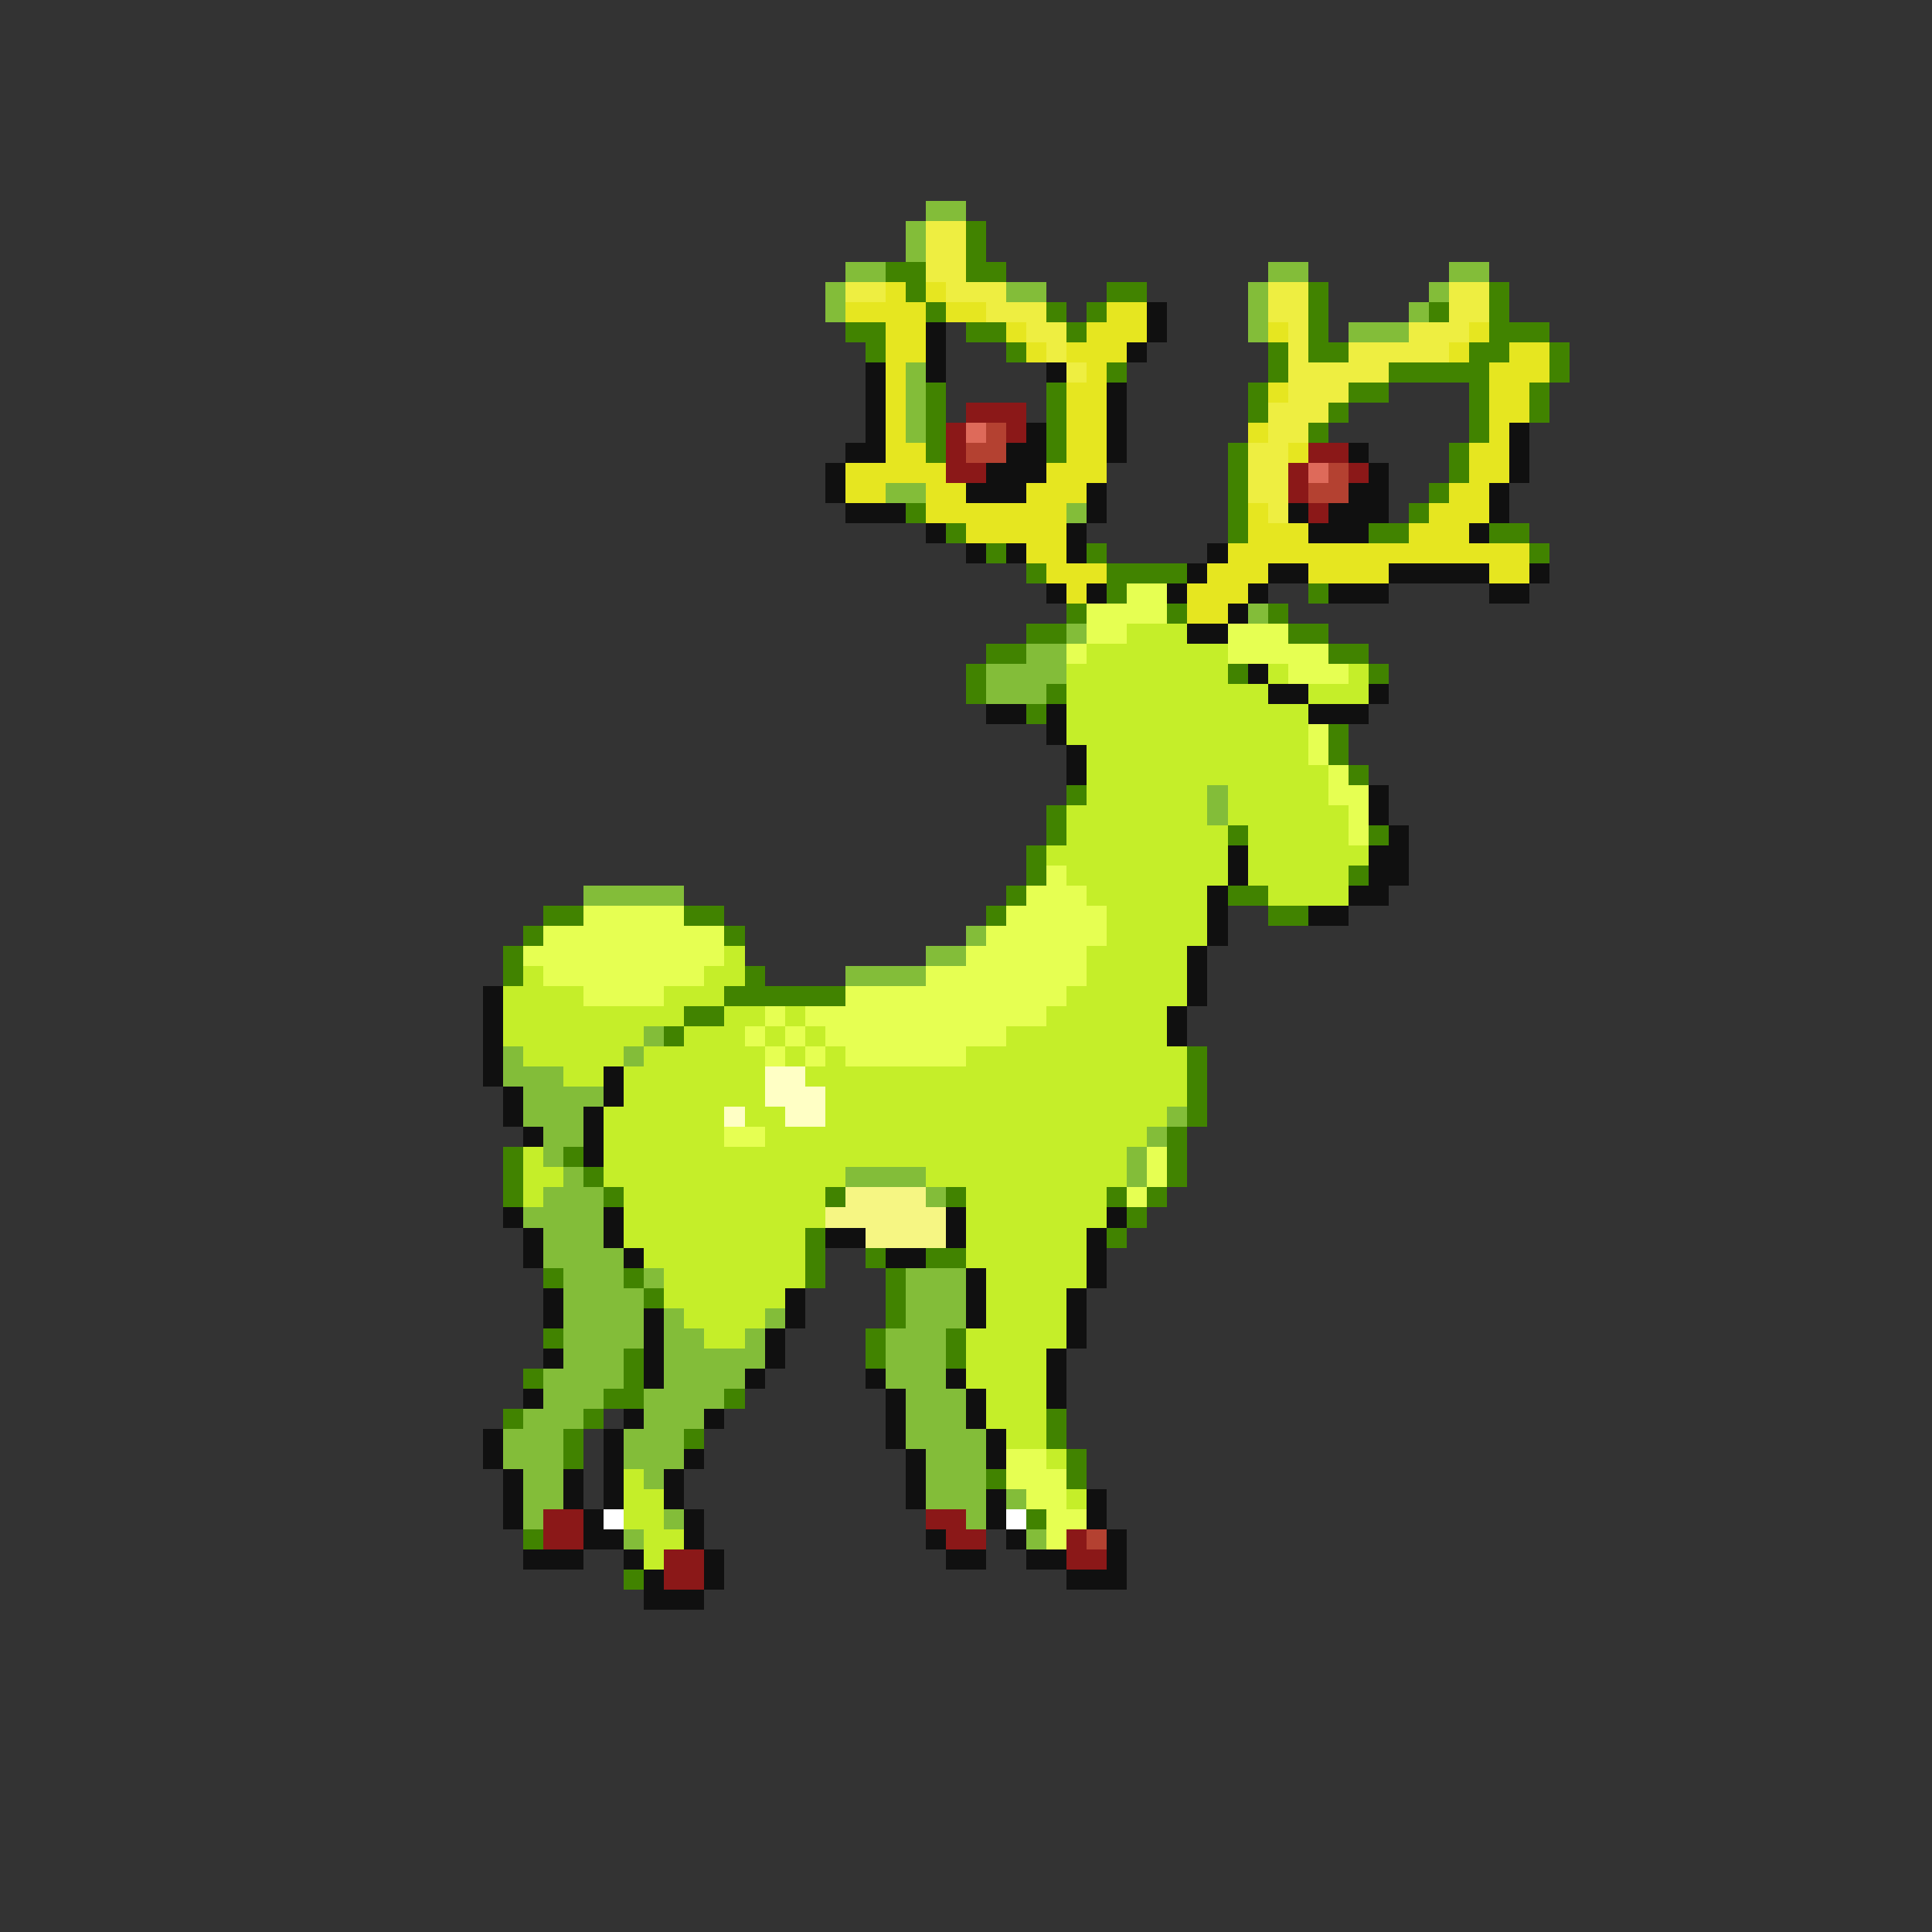 <svg xmlns="http://www.w3.org/2000/svg" viewBox="0 -0.5 96 96" shape-rendering="crispEdges">
<rect x="0" y="-0.5" width="96" height="96" fill="#333333" stroke="none"/>
<path stroke="#83bd39" d="M46 10h2M45 11h1M45 12h1M42 13h2M63 13h2M72 13h2M41 14h1M50 14h2M62 14h1M71 14h1M41 15h1M62 15h1M70 15h1M62 16h1M67 16h3M45 18h1M45 19h1M45 20h1M45 21h1M44 24h2M53 25h1M62 30h1M53 31h1M51 32h2M49 33h4M49 34h3M60 39h1M60 40h1M29 44h5M48 46h1M46 47h2M42 48h4M32 51h1M25 52h1M31 52h1M25 53h3M26 54h4M26 55h3M58 55h1M27 56h2M57 56h1M27 57h1M56 57h1M28 58h1M42 58h4M56 58h1M27 59h3M46 59h1M26 60h4M27 61h3M27 62h4M28 63h3M32 63h1M45 63h3M28 64h4M45 64h3M28 65h4M33 65h1M38 65h1M45 65h3M28 66h4M33 66h2M37 66h1M44 66h3M28 67h3M33 67h5M44 67h3M27 68h4M33 68h4M44 68h3M27 69h3M32 69h4M45 69h3M26 70h3M32 70h3M45 70h3M25 71h3M31 71h3M45 71h4M25 72h3M31 72h3M46 72h3M26 73h2M32 73h1M46 73h3M26 74h2M46 74h3M50 74h1M26 75h1M33 75h1M48 75h1M31 76h1M51 76h1" />
<path stroke="#eeee41" d="M46 11h2M46 12h2M46 13h2M42 14h2M47 14h3M63 14h2M72 14h2M49 15h3M63 15h2M72 15h2M51 16h2M64 16h1M70 16h3M52 17h1M64 17h1M67 17h5M53 18h1M64 18h5M64 19h3M63 20h3M63 21h2M62 22h2M62 23h2M62 24h2M63 25h1" />
<path stroke="#418300" d="M48 11h1M48 12h1M44 13h2M48 13h2M45 14h1M55 14h2M65 14h1M74 14h1M46 15h1M52 15h1M54 15h1M65 15h1M71 15h1M74 15h1M42 16h2M48 16h2M53 16h1M65 16h1M74 16h3M43 17h1M50 17h1M63 17h1M65 17h2M73 17h2M77 17h1M55 18h1M63 18h1M69 18h5M77 18h1M46 19h1M52 19h1M62 19h1M67 19h2M73 19h1M76 19h1M46 20h1M52 20h1M62 20h1M66 20h1M73 20h1M76 20h1M46 21h1M52 21h1M65 21h1M73 21h1M46 22h1M52 22h1M61 22h1M72 22h1M61 23h1M72 23h1M61 24h1M71 24h1M45 25h1M61 25h1M70 25h1M47 26h1M61 26h1M68 26h2M74 26h2M49 27h1M54 27h1M76 27h1M51 28h1M55 28h4M55 29h1M65 29h1M53 30h1M58 30h1M63 30h1M51 31h2M64 31h2M49 32h2M66 32h2M48 33h1M61 33h1M68 33h1M48 34h1M52 34h1M51 35h1M66 36h1M66 37h1M67 38h1M53 39h1M52 40h1M52 41h1M61 41h1M68 41h1M51 42h1M51 43h1M67 43h1M50 44h1M61 44h2M27 45h2M34 45h2M49 45h1M63 45h2M26 46h1M36 46h1M25 47h1M25 48h1M37 48h1M36 49h6M34 50h2M33 51h1M59 52h1M59 53h1M59 54h1M59 55h1M58 56h1M25 57h1M28 57h1M58 57h1M25 58h1M29 58h1M58 58h1M25 59h1M30 59h1M41 59h1M47 59h1M55 59h1M57 59h1M56 60h1M40 61h1M55 61h1M40 62h1M43 62h1M46 62h2M27 63h1M31 63h1M40 63h1M44 63h1M32 64h1M44 64h1M44 65h1M27 66h1M43 66h1M47 66h1M31 67h1M43 67h1M47 67h1M26 68h1M31 68h1M30 69h2M36 69h1M25 70h1M29 70h1M52 70h1M28 71h1M34 71h1M52 71h1M28 72h1M53 72h1M49 73h1M53 73h1M51 75h1M26 76h1M31 78h1" />
<path stroke="#e6e620" d="M44 14h1M46 14h1M42 15h4M47 15h2M55 15h2M44 16h2M50 16h1M54 16h3M63 16h1M73 16h1M44 17h2M51 17h1M53 17h3M72 17h1M75 17h2M44 18h1M54 18h1M74 18h3M44 19h1M53 19h2M63 19h1M74 19h2M44 20h1M53 20h2M74 20h2M44 21h1M53 21h2M62 21h1M74 21h1M44 22h2M53 22h2M64 22h1M73 22h2M42 23h5M52 23h3M73 23h2M42 24h2M46 24h2M51 24h3M72 24h2M46 25h7M62 25h1M71 25h3M48 26h5M62 26h3M70 26h3M51 27h2M61 27h15M52 28h3M60 28h3M65 28h4M74 28h2M53 29h1M59 29h3M59 30h2" />
<path stroke="#101010" d="M57 15h1M46 16h1M57 16h1M46 17h1M56 17h1M43 18h1M46 18h1M52 18h1M43 19h1M55 19h1M43 20h1M55 20h1M43 21h1M51 21h1M55 21h1M75 21h1M42 22h2M50 22h2M55 22h1M67 22h1M75 22h1M41 23h1M49 23h3M68 23h1M75 23h1M41 24h1M48 24h3M54 24h1M67 24h2M74 24h1M42 25h3M54 25h1M64 25h1M66 25h3M74 25h1M46 26h1M53 26h1M65 26h3M73 26h1M48 27h1M50 27h1M53 27h1M60 27h1M59 28h1M63 28h2M69 28h5M76 28h1M52 29h1M54 29h1M58 29h1M62 29h1M66 29h3M74 29h2M61 30h1M59 31h2M62 33h1M63 34h2M68 34h1M49 35h2M52 35h1M65 35h3M52 36h1M53 37h1M53 38h1M68 39h1M68 40h1M69 41h1M61 42h1M68 42h2M61 43h1M68 43h2M60 44h1M67 44h2M60 45h1M65 45h2M60 46h1M59 47h1M59 48h1M24 49h1M59 49h1M24 50h1M58 50h1M24 51h1M58 51h1M24 52h1M24 53h1M30 53h1M25 54h1M30 54h1M25 55h1M29 55h1M26 56h1M29 56h1M29 57h1M25 60h1M30 60h1M47 60h1M55 60h1M26 61h1M30 61h1M41 61h2M47 61h1M54 61h1M26 62h1M31 62h1M44 62h2M54 62h1M48 63h1M54 63h1M27 64h1M39 64h1M48 64h1M53 64h1M27 65h1M32 65h1M39 65h1M48 65h1M53 65h1M32 66h1M38 66h1M53 66h1M27 67h1M32 67h1M38 67h1M52 67h1M32 68h1M37 68h1M43 68h1M47 68h1M52 68h1M26 69h1M44 69h1M48 69h1M52 69h1M31 70h1M35 70h1M44 70h1M48 70h1M24 71h1M30 71h1M44 71h1M49 71h1M24 72h1M30 72h1M34 72h1M45 72h1M49 72h1M25 73h1M28 73h1M30 73h1M33 73h1M45 73h1M25 74h1M28 74h1M30 74h1M33 74h1M45 74h1M49 74h1M54 74h1M25 75h1M29 75h1M34 75h1M49 75h1M54 75h1M29 76h2M34 76h1M46 76h1M50 76h1M55 76h1M26 77h3M31 77h1M35 77h1M47 77h2M51 77h2M55 77h1M32 78h1M35 78h1M53 78h3M32 79h3" />
<path stroke="#8b1818" d="M48 20h3M47 21h1M50 21h1M47 22h1M65 22h2M47 23h2M64 23h1M67 23h1M64 24h1M65 25h1M27 75h2M46 75h2M27 76h2M47 76h2M53 76h1M33 77h2M53 77h2M33 78h2" />
<path stroke="#de6a5a" d="M48 21h1M65 23h1" />
<path stroke="#b44131" d="M49 21h1M48 22h2M66 23h1M65 24h2M54 76h1" />
<path stroke="#e6ff52" d="M56 29h2M54 30h4M54 31h2M61 31h3M53 32h1M61 32h5M64 33h3M65 36h1M65 37h1M66 38h1M66 39h2M67 40h1M67 41h1M52 43h1M51 44h3M29 45h5M50 45h5M27 46h9M49 46h6M26 47h10M48 47h6M27 48h8M46 48h8M29 49h4M42 49h11M38 50h1M40 50h12M37 51h1M39 51h1M41 51h9M38 52h1M40 52h1M42 52h6M36 56h2M57 57h1M57 58h1M56 59h1M50 72h2M50 73h3M51 74h2M52 75h2M52 76h1" />
<path stroke="#c5ee29" d="M56 31h3M54 32h7M53 33h8M63 33h1M67 33h1M53 34h10M65 34h3M53 35h12M53 36h12M54 37h11M54 38h12M54 39h6M61 39h5M53 40h7M61 40h6M53 41h8M62 41h5M52 42h9M62 42h6M53 43h8M62 43h5M54 44h6M63 44h4M55 45h5M55 46h5M36 47h1M54 47h5M26 48h1M35 48h2M54 48h5M25 49h4M33 49h3M53 49h6M25 50h9M36 50h2M39 50h1M52 50h6M25 51h7M34 51h3M38 51h1M40 51h1M50 51h8M26 52h5M32 52h6M39 52h1M41 52h1M48 52h11M28 53h2M31 53h7M40 53h19M31 54h7M41 54h18M30 55h6M37 55h2M41 55h17M30 56h6M38 56h19M26 57h1M30 57h26M26 58h2M30 58h12M46 58h10M26 59h1M31 59h10M48 59h7M31 60h10M48 60h7M31 61h9M48 61h6M32 62h8M48 62h6M33 63h7M49 63h5M33 64h6M49 64h4M34 65h4M49 65h4M35 66h2M48 66h5M48 67h4M48 68h4M49 69h3M49 70h3M50 71h2M52 72h1M31 73h1M31 74h2M53 74h1M31 75h2M32 76h2M32 77h1" />
<path stroke="#ffffc5" d="M38 53h2M38 54h3M36 55h1M39 55h2" />
<path stroke="#f6f683" d="M42 59h4M41 60h6M43 61h4" />
<path stroke="#ffffff" d="M30 75h1M50 75h1" />
</svg>